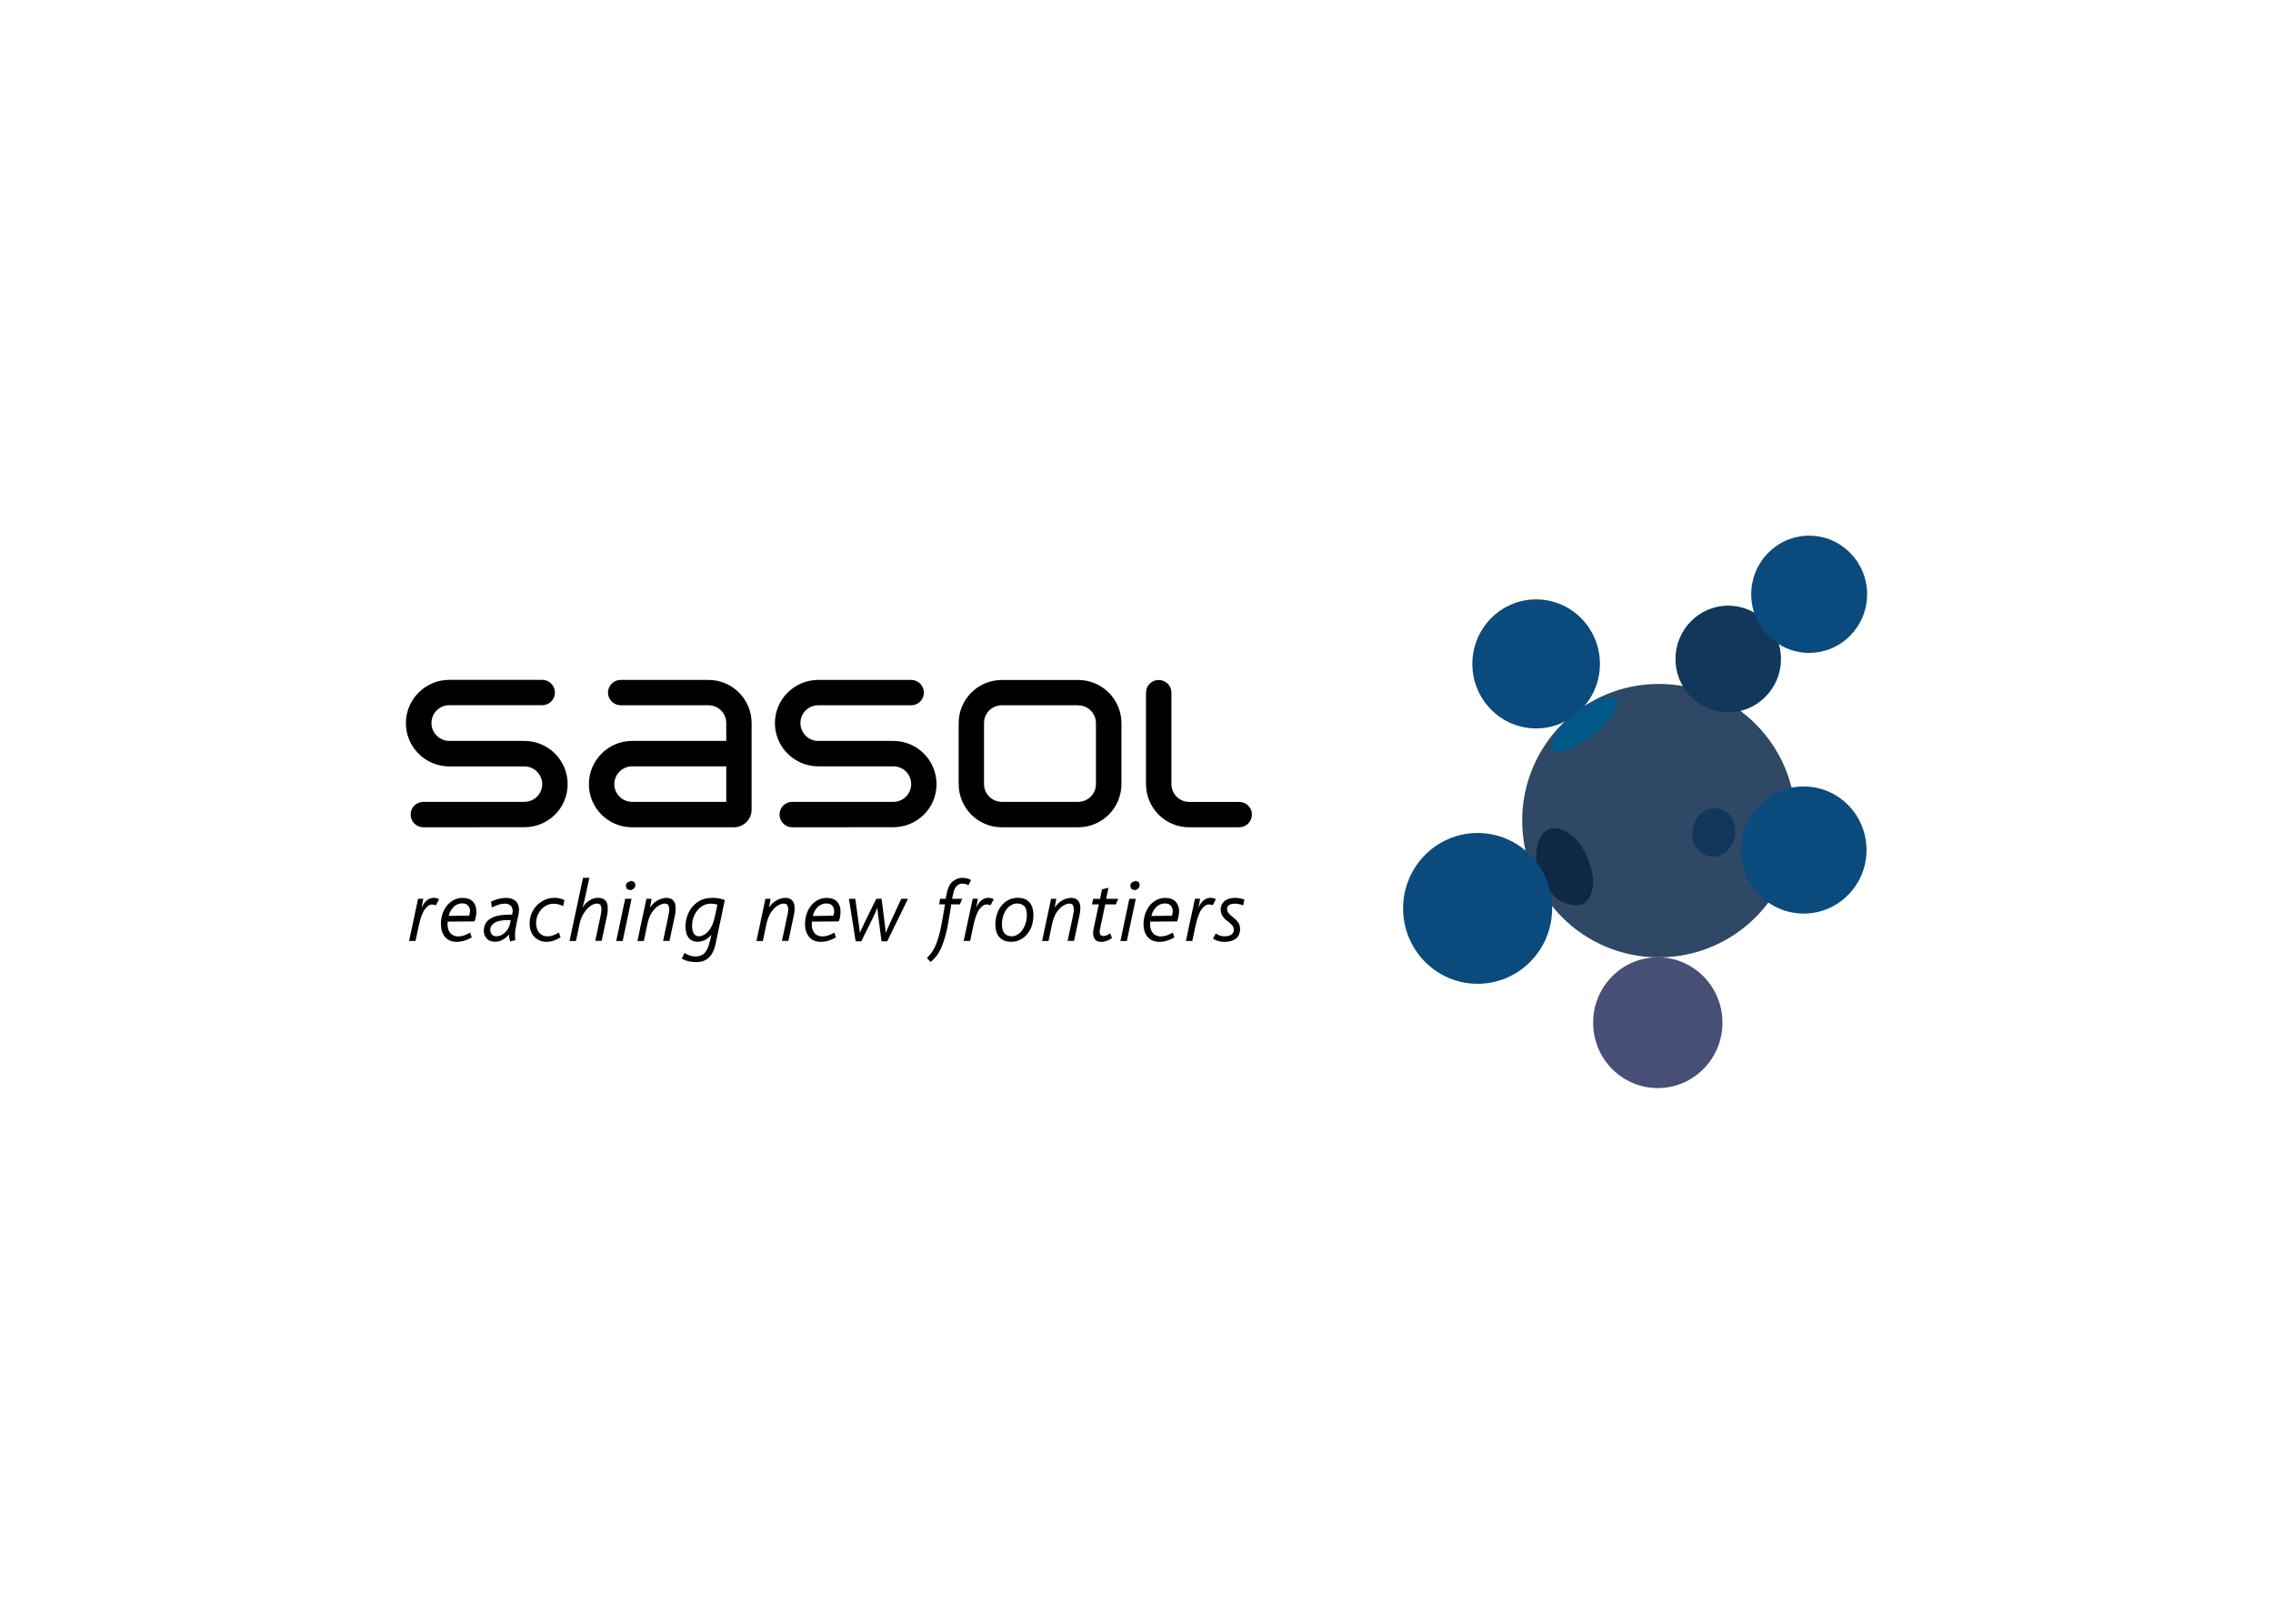 <svg clip-rule="evenodd" fill-rule="evenodd" stroke-linejoin="round" stroke-miterlimit="2" viewBox="0 0 560 400" xmlns="http://www.w3.org/2000/svg"><path d="m220.096 197.534h-24.912c-1.728 0-3.132 1.386-3.132 3.114s1.404 3.15 3.132 3.15l24.912-.018c5.886 0 10.638-4.734 10.638-10.602 0-5.886-4.77-10.656-10.656-10.656h-18.486c-2.412.018-4.392-1.962-4.392-4.392s1.962-4.392 4.392-4.392h22.914c1.728 0 3.114-1.404 3.114-3.114s-1.404-3.132-3.114-3.132h-22.896c-5.886 0-10.692 4.77-10.692 10.638 0 5.886 4.806 10.656 10.692 10.656h18.504c2.43 0 4.374 1.962 4.374 4.392-.018 2.43-1.98 4.356-4.392 4.356m-90.918 0h-24.894c-1.728 0-3.114 1.386-3.114 3.114s1.404 3.15 3.114 3.15l24.93-.018c5.886 0 10.638-4.734 10.638-10.602 0-5.886-4.77-10.656-10.656-10.656h-18.486c-2.43 0-4.41-1.98-4.41-4.41s1.962-4.392 4.392-4.392h22.914c1.71 0 3.114-1.404 3.114-3.114s-1.404-3.132-3.132-3.132h-22.896c-5.886.018-10.692 4.788-10.692 10.674s4.806 10.656 10.692 10.656h18.504c2.412 0 4.392 1.962 4.392 4.392-.018 2.412-1.98 4.338-4.41 4.338m136.458 6.264h-18.81c-5.886 0-10.638-4.77-10.638-10.656v-14.994c0-5.886 4.77-10.638 10.638-10.638h18.81c5.886 0 10.656 4.77 10.656 10.638v14.994c0 5.886-4.77 10.656-10.656 10.656m0-30.042c2.412 0 4.374 1.962 4.374 4.392v14.994c0 2.43-1.962 4.392-4.392 4.392h-18.792c-2.412 0-4.392-1.962-4.392-4.392v-15.012c0-2.43 1.962-4.392 4.392-4.392h18.81zm39.69 30.042h-12.348c-5.886 0-10.638-4.77-10.638-10.656v-22.518c0-1.728 1.404-3.114 3.132-3.114s3.132 1.386 3.132 3.114v22.536c0 2.412 1.962 4.392 4.392 4.392h12.33c1.728 0 3.114 1.386 3.114 3.114 0 1.71-1.404 3.132-3.114 3.132m-124.506 0h-25.074c-5.886 0-10.656-4.734-10.656-10.62 0-5.868 4.77-10.656 10.656-10.656h23.184v-4.392c0-2.43-1.962-4.392-4.374-4.392h-21.636c-1.728 0-3.132-1.404-3.132-3.114s1.404-3.132 3.114-3.132h21.636c5.886 0 10.638 4.77 10.638 10.638v21.258c.018 2.43-1.926 4.41-4.356 4.41m-1.89-6.264h-23.184c-2.43 0-4.392-1.962-4.392-4.392 0-2.376 1.962-4.356 4.392-4.356h23.184z"/><path d="m108.172 221.51-.522-.234-.72-.108c-.666 0-1.26.216-1.746.612-.504.396-.918.99-1.26 1.764h-.036l.396-2.142h-1.278l-2.214 10.386h1.584l.792-3.744c.432-1.962.954-3.33 1.548-4.104s1.17-1.152 1.746-1.116l.504.054.432.144z" fill-rule="nonzero"/><path d="m115.804 224.48-.054.54-.162.54-5.04.072c.18-.81.558-1.53 1.134-2.142.594-.612 1.314-.936 2.16-.954.774.018 1.278.234 1.566.648.288.396.414.828.396 1.296m1.566.09c0-.99-.27-1.782-.81-2.412-.558-.63-1.422-.954-2.61-.972-1.008.018-1.908.288-2.7.846s-1.44 1.314-1.908 2.286-.72 2.07-.72 3.312c.018 1.314.342 2.376 1.008 3.168s1.62 1.206 2.88 1.224c.756-.018 1.458-.126 2.106-.36.648-.216 1.188-.468 1.62-.756l-.414-1.17c-.486.288-.972.522-1.44.684s-1.008.252-1.602.252c-.414 0-.81-.108-1.224-.324s-.756-.594-1.008-1.134-.342-1.26-.252-2.178l6.624-.054c.126-.342.234-.72.324-1.134.072-.468.108-.882.126-1.278"/><path d="m125.83 226.676-.072.378-.09.45c-.216.936-.648 1.692-1.296 2.268s-1.332.864-2.034.882c-.486 0-.864-.144-1.134-.432s-.414-.684-.414-1.188c0-.702.36-1.278 1.062-1.71.72-.432 1.764-.648 3.15-.666h.828m2.052-2.466c-.036-1.134-.378-1.908-1.008-2.358s-1.386-.666-2.214-.648c-.432 0-.954.054-1.584.198-.63.126-1.332.378-2.088.72l.18 1.458c.468-.234.99-.45 1.53-.648s1.098-.288 1.656-.306c.63 0 1.098.162 1.44.468.324.306.486.738.504 1.278l-.036.486-.09.468-1.476.036c-1.602.036-2.898.36-3.924.99s-1.548 1.638-1.584 2.97c0 .792.252 1.422.738 1.926s1.17.756 2.052.774c.828-.036 1.548-.252 2.124-.666.594-.396 1.008-.774 1.278-1.134.018.342.036.666.108.936l.18.774 1.296-.324c-.072-.45-.108-.99-.072-1.62.018-.63.162-1.494.396-2.628l.198-.9c.108-.486.198-.9.27-1.242z"/><path d="m139.06 221.726c-.378-.18-.774-.306-1.188-.414-.414-.09-.846-.144-1.242-.144-1.17.018-2.214.306-3.132.882-.918.558-1.656 1.332-2.196 2.286s-.81 2.016-.828 3.168c.018 1.458.45 2.574 1.242 3.348.792.756 1.764 1.152 2.934 1.17.63-.018 1.242-.126 1.836-.324.612-.216 1.134-.486 1.62-.81l-.414-1.17c-.36.234-.792.45-1.278.648s-1.008.288-1.566.306c-.864-.018-1.548-.324-2.034-.936s-.72-1.404-.738-2.376c.018-.864.216-1.638.594-2.34.396-.72.9-1.296 1.548-1.728.63-.432 1.332-.648 2.07-.666.504 0 .954.054 1.35.162.396.09.756.252 1.098.45z" fill-rule="nonzero"/><path d="m149.716 223.418c-.018-.774-.252-1.35-.702-1.71s-1.008-.54-1.674-.54c-.648 0-1.314.18-1.998.576-.666.378-1.278.972-1.818 1.782h-.018c.054-.162.126-.45.234-.81s.198-.72.288-1.08l1.17-5.382h-1.566l-3.312 15.552h1.584l.846-4.05c.252-1.17.648-2.142 1.152-2.898.504-.774 1.062-1.332 1.62-1.71.576-.378 1.08-.558 1.53-.558.432.018.72.126.9.342l.234.792c0 .306-.036.648-.072 1.008-.054.36-.108.72-.18 1.026l-1.278 6.012h1.584l1.188-5.58c.162-.72.252-1.278.288-1.674-.018-.378 0-.738 0-1.098" fill-rule="nonzero"/><path d="m155.602 221.42h-1.584l-2.196 10.386h1.584zm.954-3.456-.27-.684-.774-.288-.9.378c-.252.234-.396.54-.414.918l.27.72.738.27c.36-.018.648-.126.918-.378.288-.234.414-.558.432-.936"/><path d="m166.438 223.526c-.018-.792-.216-1.386-.63-1.764-.414-.396-.954-.576-1.602-.576-.738 0-1.476.216-2.214.63-.72.396-1.332.99-1.836 1.746h-.018l.396-2.142h-1.278l-2.214 10.386h1.584l.9-4.302c.27-1.188.648-2.124 1.17-2.862.522-.72 1.062-1.242 1.62-1.566s1.044-.486 1.44-.486c.414 0 .72.126.882.342l.252.828c0 .288-.018.63-.072.99-.054.378-.108.702-.18 1.026l-1.278 6.012h1.584l1.188-5.58c.144-.594.216-1.08.288-1.476 0-.378.036-.792.018-1.206" fill-rule="nonzero"/><path d="m176.752 222.842-.684 3.186c-.288 1.206-.648 2.142-1.134 2.826-.468.684-.954 1.152-1.458 1.404-.486.27-.9.396-1.242.396-.594 0-1.044-.234-1.314-.702-.27-.45-.414-1.116-.414-1.962 0-.882.198-1.746.576-2.556s.918-1.494 1.602-2.016 1.494-.792 2.412-.81l.846.054zm1.818-1.116c-.306-.126-.738-.27-1.26-.378s-1.116-.162-1.764-.18c-1.548.036-2.79.396-3.78 1.116s-1.71 1.62-2.178 2.682-.702 2.142-.702 3.222c0 1.296.288 2.268.828 2.88.54.63 1.26.936 2.178.936.522 0 1.08-.126 1.674-.378.594-.27 1.152-.72 1.692-1.35h.018l-.396 1.656c-.288 1.26-.702 2.178-1.242 2.79-.54.594-1.314.9-2.34.9-.432 0-.882-.072-1.314-.216-.45-.144-.882-.36-1.332-.648l-.684 1.368c.504.306 1.044.54 1.656.666.612.144 1.26.216 1.944.216 1.044-.018 1.89-.234 2.538-.684s1.134-1.026 1.494-1.746c.342-.72.594-1.476.756-2.304z"/><path d="m195.76 223.526c-.018-.792-.234-1.386-.648-1.764-.414-.396-.936-.576-1.602-.576-.738 0-1.476.216-2.214.63-.72.396-1.332.99-1.836 1.746l.396-2.142h-1.278l-2.214 10.386h1.584l.9-4.302c.27-1.188.666-2.124 1.17-2.862.504-.72 1.044-1.242 1.602-1.566s1.044-.486 1.44-.486c.414 0 .72.126.882.342l.252.828c0 .288-.018.63-.072.99-.054.378-.108.702-.198 1.026l-1.278 6.012h1.584l1.188-5.58c.126-.594.234-1.08.288-1.476.036-.378.072-.792.054-1.206" fill-rule="nonzero"/><path d="m205.516 224.48-.054.558-.162.54-5.04.072c.162-.81.558-1.53 1.134-2.142.594-.612 1.314-.936 2.16-.954.774.018 1.296.234 1.566.648.288.378.414.81.396 1.278m1.566.09c.018-.99-.27-1.782-.81-2.412-.558-.63-1.422-.954-2.61-.972-1.008.018-1.908.288-2.7.846-.81.558-1.44 1.314-1.908 2.286s-.72 2.07-.72 3.312c0 1.314.342 2.376 1.008 3.168s1.62 1.206 2.88 1.224c.756-.018 1.458-.126 2.106-.36.648-.216 1.188-.468 1.638-.756l-.414-1.17c-.504.288-.972.522-1.44.684s-1.008.252-1.602.252c-.414 0-.81-.108-1.242-.324-.414-.216-.756-.594-.99-1.134-.252-.54-.342-1.26-.252-2.178l6.624-.054c.126-.342.234-.72.324-1.134.054-.468.108-.882.108-1.278"/><path d="m223.696 221.42h-1.656l-2.808 6.084c-.216.468-.396.882-.558 1.224s-.306.684-.432 1.026h-.054c-.018-.378-.036-.756-.09-1.17-.036-.396-.108-.9-.18-1.476l-.72-5.688h-1.314l-2.97 6.066c-.234.486-.432.882-.594 1.26-.18.36-.324.702-.45 1.008h-.036c-.036-.432-.09-.864-.126-1.26-.054-.396-.126-.846-.198-1.35l-.792-5.724h-1.566l1.656 10.458h1.386l2.79-5.616c.54-1.116.918-1.98 1.134-2.574h.036c.036.342.072.702.108 1.08.054.378.108.828.18 1.386l.738 5.724h1.404z" fill-rule="nonzero"/><path d="m239.248 216.776-.972-.396-1.026-.126c-.828-.036-1.62.216-2.376.756s-1.296 1.512-1.602 2.97l-.288 1.44h-1.386l-.198 1.35h1.422c-.342 2.106-.666 3.996-1.008 5.688s-.774 3.168-1.296 4.41c-.522 1.26-1.242 2.286-2.16 3.096l.9 1.008c1.17-.9 2.088-2.16 2.736-3.726s1.134-3.294 1.476-5.13c.342-1.854.63-3.618.9-5.328h2.106l.576-1.368h-2.484l.27-1.314c.18-.846.486-1.476.882-1.872.414-.396.882-.576 1.422-.576l.828.108.612.324z" fill-rule="nonzero"/><path d="m244.81 221.51-.522-.234-.738-.108c-.666 0-1.242.216-1.746.612s-.918.99-1.26 1.764h-.018l.396-2.142h-1.278l-2.214 10.386h1.584l.792-3.744c.432-1.962.936-3.348 1.53-4.122s1.188-1.152 1.764-1.116l.504.054.432.144z" fill-rule="nonzero"/><path d="m252.982 225.488c0 .828-.144 1.62-.45 2.376-.288.774-.702 1.404-1.224 1.926l-.936.63c-.36.162-.72.234-1.116.252l-.9-.144-.684-.414c-.288-.252-.504-.594-.63-1.008s-.198-.864-.198-1.35c0-.792.126-1.548.36-2.268s.594-1.332 1.062-1.836c.306-.342.666-.594 1.062-.792s.846-.288 1.314-.288c.378 0 .702.054.972.162l.702.45c.252.252.432.576.522.972.108.396.144.846.144 1.332m1.62-.09c0-.648-.09-1.242-.252-1.8-.18-.54-.45-1.008-.81-1.404-.306-.324-.684-.576-1.152-.756-.45-.18-1.008-.27-1.62-.27-.738 0-1.404.144-2.016.396-.612.27-1.152.63-1.62 1.098-.612.612-1.08 1.35-1.404 2.232-.324.864-.486 1.818-.504 2.826 0 .666.09 1.278.27 1.854s.468 1.062.882 1.458c.306.306.684.54 1.152.72.468.162 1.008.252 1.638.252.666 0 1.278-.126 1.872-.378.576-.234 1.116-.594 1.584-1.026.63-.612 1.116-1.35 1.476-2.232.324-.9.504-1.89.504-2.97"/><path d="m266.158 223.526c-.018-.792-.234-1.386-.648-1.764-.414-.396-.936-.576-1.602-.576-.738 0-1.476.216-2.214.63-.72.396-1.332.99-1.836 1.746h-.018l.396-2.142h-1.278l-2.214 10.386h1.584l.9-4.302c.27-1.188.648-2.124 1.17-2.862.522-.72 1.044-1.242 1.602-1.566s1.044-.486 1.44-.486c.414 0 .72.126.882.342l.252.828c0 .288-.018.63-.072.99-.054.378-.126.702-.198 1.026l-1.278 6.012h1.584l1.188-5.58c.126-.594.234-1.08.288-1.476.054-.378.072-.792.072-1.206" fill-rule="nonzero"/><path d="m275.482 221.42h-2.952l.558-2.718-1.584.378-.486 2.358h-1.692l-.306 1.35h1.692l-1.314 6.192-.072.486-.018.45c.018.756.216 1.278.576 1.62.378.324.828.486 1.35.486.54 0 1.026-.09 1.494-.27.45-.162.864-.396 1.224-.666l-.432-1.17-.72.432c-.324.162-.666.234-1.026.252l-.648-.234-.216-.648.018-.342.054-.396 1.314-6.192h2.628z" fill-rule="nonzero"/><path d="m279.82 221.42h-1.584l-2.196 10.386h1.584zm.972-3.456-.252-.684-.774-.288-.9.378c-.252.234-.396.54-.396.918l.27.72.738.27c.342-.018.666-.126.918-.378.252-.234.378-.558.396-.936"/><path d="m288.928 224.48-.054.558-.162.54-5.04.072c.162-.81.54-1.53 1.134-2.142s1.314-.936 2.16-.954c.774.018 1.296.234 1.566.648.288.378.414.81.396 1.278m1.566.09c.018-.99-.27-1.782-.81-2.412-.558-.63-1.422-.954-2.61-.972-.99.018-1.908.288-2.7.846-.81.558-1.44 1.314-1.908 2.286s-.72 2.07-.738 3.312c0 1.314.342 2.376 1.008 3.168s1.62 1.206 2.88 1.224c.756-.018 1.44-.126 2.106-.36.648-.216 1.188-.468 1.62-.756l-.414-1.17c-.486.288-.972.522-1.44.684s-1.008.252-1.62.252c-.396 0-.81-.108-1.224-.324-.432-.216-.756-.594-1.008-1.134s-.342-1.26-.252-2.178l6.624-.054c.126-.342.234-.72.324-1.134.09-.468.144-.882.162-1.278"/><g fill-rule="nonzero"><path d="m299.548 221.51-.522-.234-.72-.108c-.666 0-1.242.216-1.746.612s-.918.99-1.26 1.764h-.018l.396-2.142h-1.278l-2.232 10.386h1.584l.792-3.744c.432-1.962.954-3.348 1.548-4.122s1.188-1.152 1.764-1.116l.504.054.432.144z"/><path d="m306.586 221.6c-.396-.144-.81-.252-1.242-.324-.432-.054-.828-.09-1.17-.09-1.134.036-1.98.306-2.556.846s-.864 1.188-.882 1.962c.018.72.198 1.296.504 1.746.324.432.684.828 1.116 1.134.432.324.792.63 1.116.954s.486.72.504 1.206c0 .54-.216.936-.612 1.206-.396.288-.954.414-1.674.414-.45 0-.846-.072-1.206-.198s-.666-.306-.936-.522l-.702 1.296c.324.216.72.396 1.17.558.45.144 1.008.234 1.674.234 1.188 0 2.106-.27 2.79-.792s1.026-1.296 1.044-2.34c-.018-.702-.18-1.278-.504-1.71s-.684-.792-1.098-1.116c-.414-.306-.792-.63-1.098-.954-.324-.324-.486-.72-.504-1.206 0-.414.162-.738.504-.954.324-.216.81-.324 1.404-.342.396 0 .792.054 1.17.144s.666.198.882.306z"/><path d="m375.022 202.16c0-18.612 15.084-33.678 33.678-33.678 18.612 0 33.678 15.084 33.678 33.678 0 18.612-15.084 33.678-33.678 33.678-18.594.018-33.678-15.066-33.678-33.678" fill="#2e4865"/><path d="m438.778 162.344c0 7.254-5.814 13.14-12.996 13.14s-12.996-5.886-12.996-13.14 5.814-13.14 12.996-13.14 12.996 5.886 12.996 13.14" fill="#11375b"/><path d="m383.158 204.032c5.418.288 9.324 8.082 9.324 13.338 0 2.376-.99 5.94-4.536 5.634-6.786-.576-9.738-8.856-9.522-12.132.252-4.14 1.638-6.84 4.734-6.84" fill="#0e2845"/><path d="m427.546 205.094c0 2.808-2.448 5.958-5.4 5.958-3.204 0-5.364-2.934-5.238-5.742.162-3.924 2.988-6.426 5.778-6.192 3.366.306 4.86 3.024 4.86 5.976" fill="#11375b"/><path d="m397.99 172.352c-1.728-1.692-7.326 1.008-10.224 3.438-2.7 2.268-7.002 7.2-5.13 9.126 1.53 1.584 7.038-1.602 10.224-4.302 2.052-1.71 7.002-6.426 5.13-8.262" fill="#005888"/><path d="m382.402 223.778c0 10.26-8.226 18.576-18.36 18.576-10.152 0-18.36-8.316-18.36-18.576s8.226-18.576 18.36-18.576c10.152 0 18.36 8.316 18.36 18.576" fill="#0b4a7c"/><path d="m394.174 163.55c0 8.766-7.038 15.894-15.714 15.894s-15.714-7.11-15.714-15.894c0-8.766 7.038-15.894 15.714-15.894s15.714 7.128 15.714 15.894" fill="#0b4a7c"/><path d="m424.36 251.93c0 8.892-7.128 16.11-15.93 16.11s-15.93-7.2-15.93-16.11c0-8.892 7.128-16.11 15.93-16.11s15.93 7.218 15.93 16.11" fill="#474f77"/><path d="m460 146.396c0 7.974-6.39 14.436-14.274 14.436s-14.274-6.462-14.274-14.436 6.39-14.436 14.274-14.436 14.274 6.462 14.274 14.436" fill="#0b4a7c"/><path d="m459.856 209.396c0 8.64-6.93 15.66-15.48 15.66s-15.48-7.02-15.48-15.66 6.93-15.66 15.48-15.66 15.48 7.002 15.48 15.66" fill="#0b4a7c"/></g></svg>